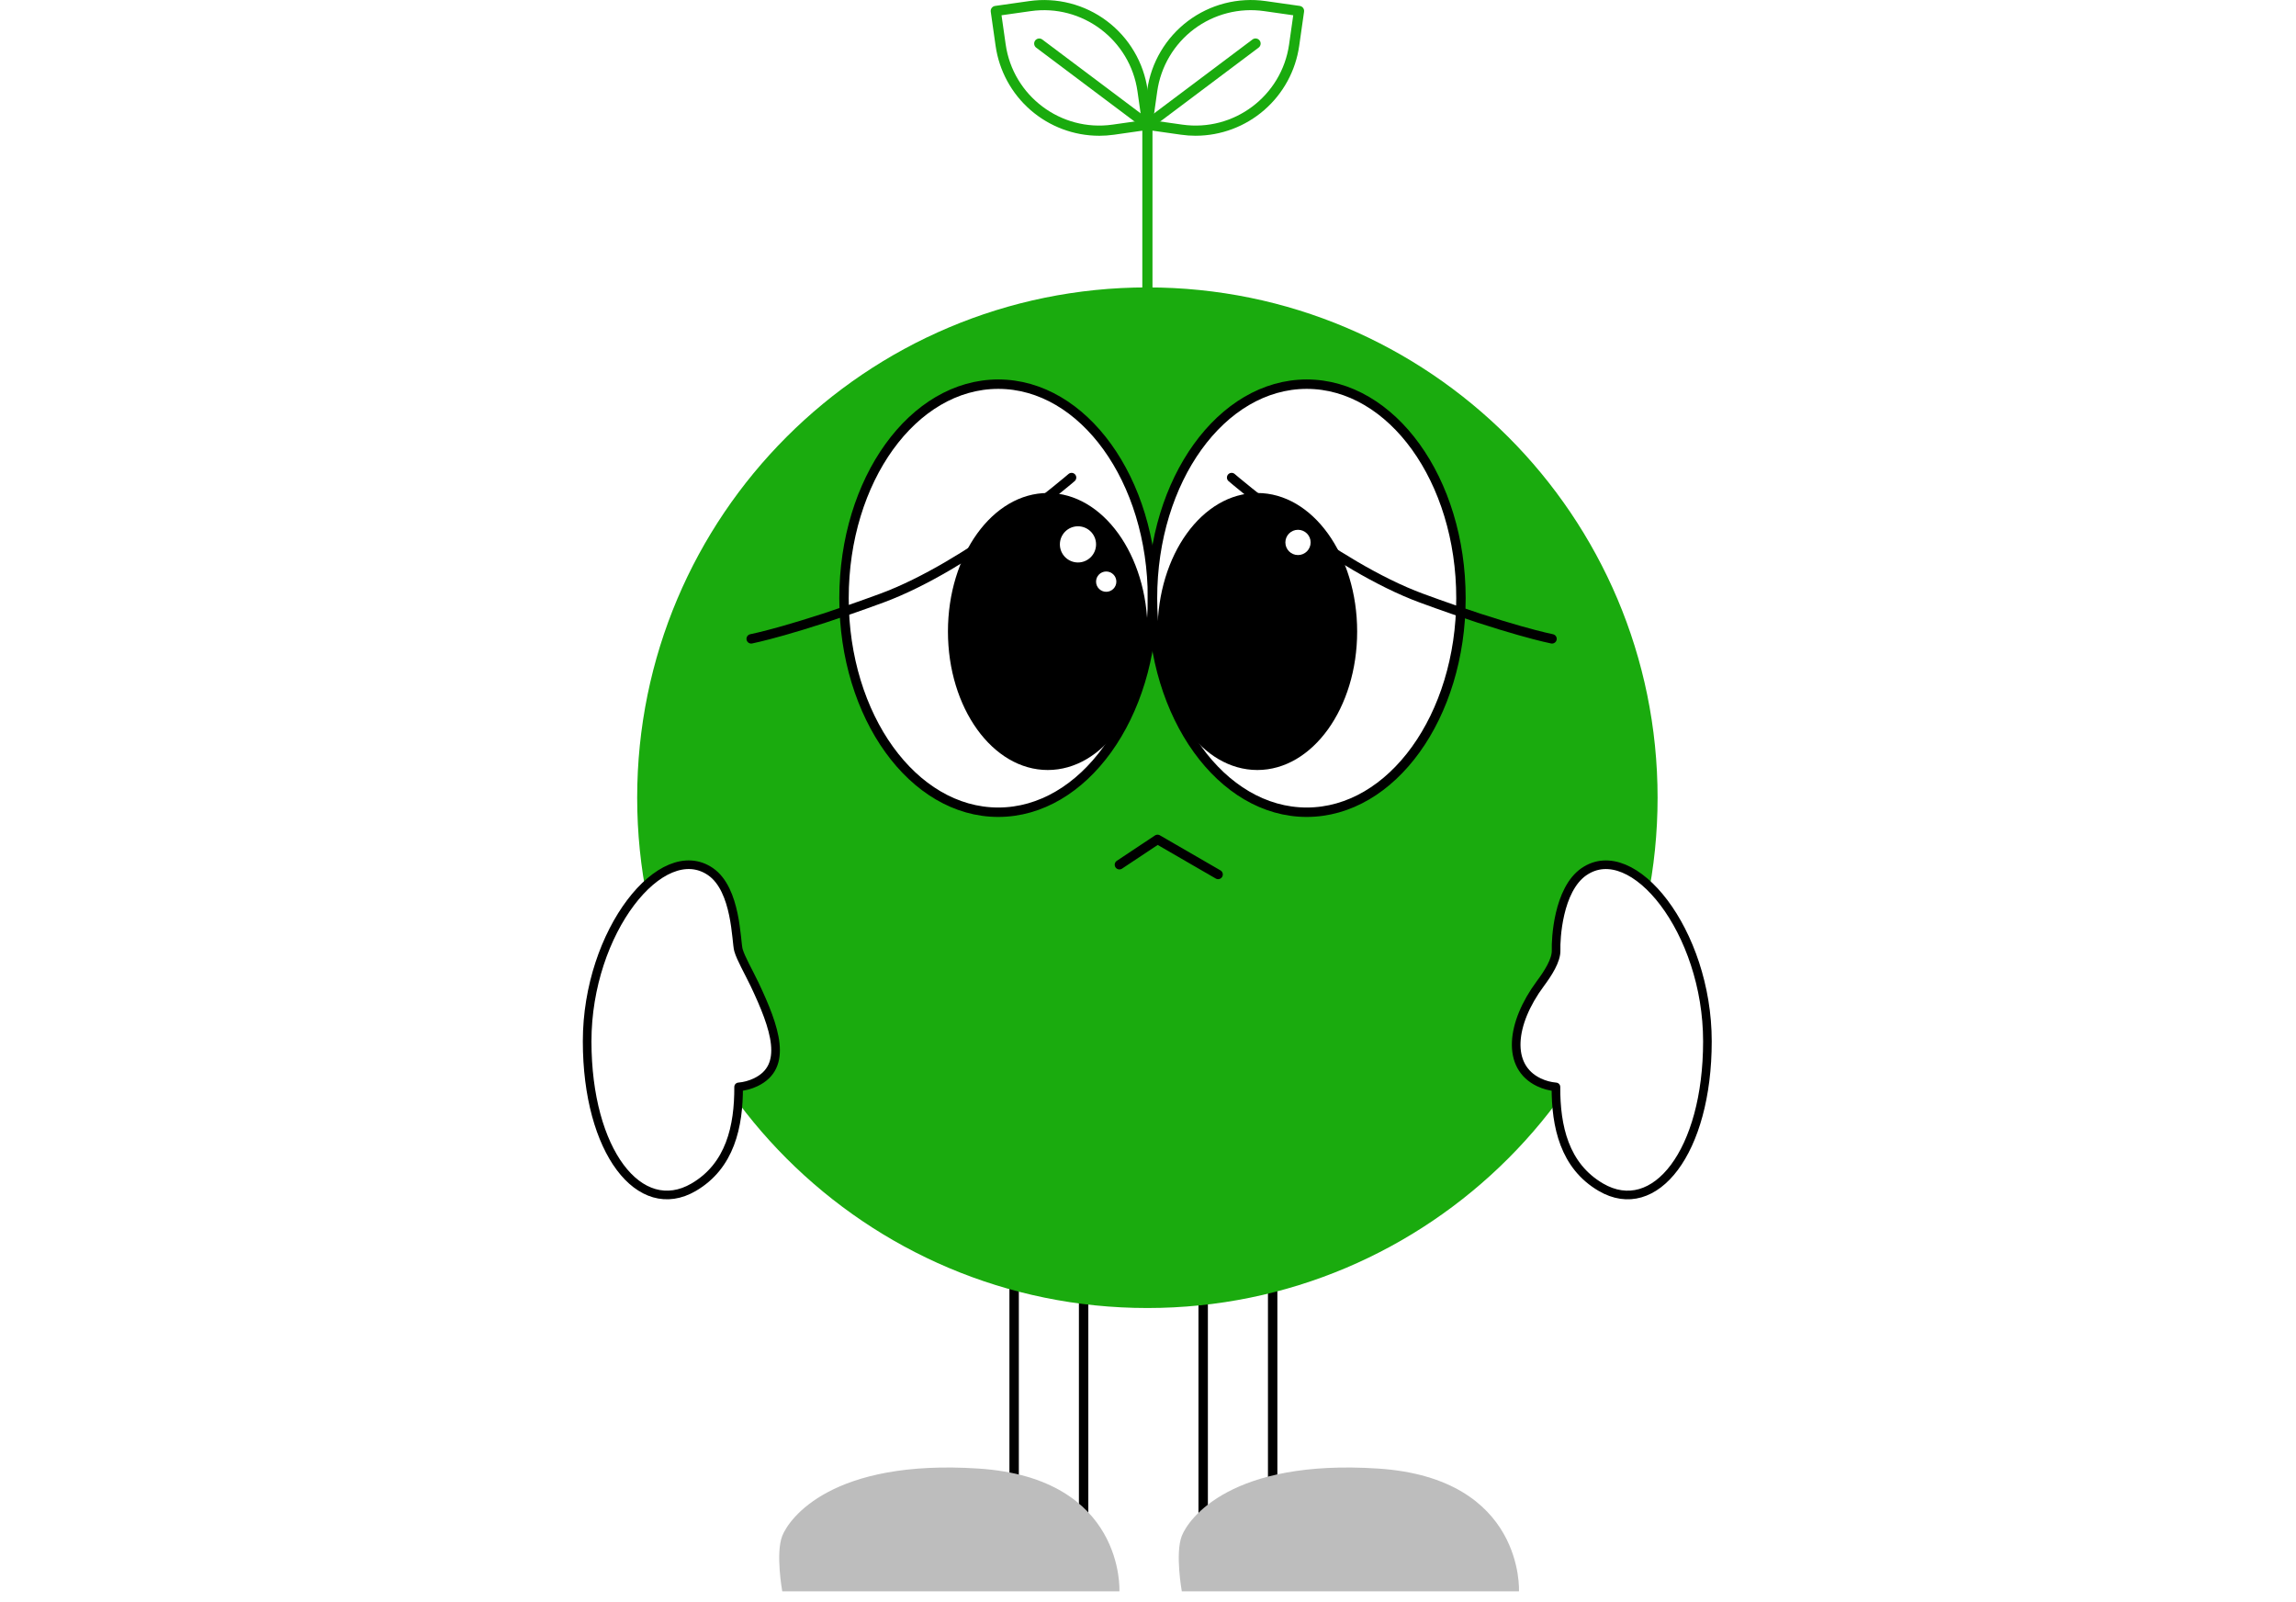 <svg width="390" height="272" viewBox="0 0 390 272" fill="none" xmlns="http://www.w3.org/2000/svg">
<rect width="390" height="272" fill="white"/>
<g clip-path="url(#clip0_569_4471)">
<path d="M178.165 208.447C174.906 208.447 172.262 211.089 172.262 214.35V256.953H184.064V214.35C184.064 211.092 181.423 208.447 178.161 208.447H178.165Z" fill="white" stroke="black" stroke-width="1.599" stroke-linecap="round" stroke-linejoin="round"/>
<path d="M210.276 208.447C207.018 208.447 204.373 211.089 204.373 214.35V256.953H216.176V214.35C216.176 211.092 213.534 208.447 210.273 208.447H210.276Z" fill="white" stroke="black" stroke-width="1.599" stroke-linecap="round" stroke-linejoin="round"/>
<path d="M200.744 270.255H258.012C258.012 270.255 259.016 251.044 234.09 249.403C209.161 247.763 201.911 257.871 200.744 260.835C199.577 263.799 200.744 270.255 200.744 270.255Z" fill="#BDBDBD"/>
<path d="M132.876 270.255H190.143C190.143 270.255 191.148 251.044 166.222 249.403C141.292 247.763 134.043 257.871 132.876 260.835C131.709 263.799 132.876 270.255 132.876 270.255Z" fill="#BDBDBD"/>
<path d="M200.699 22.026L194.896 21.201L195.721 15.397C196.034 13.197 196.776 11.083 197.908 9.171C199.04 7.259 200.533 5.589 202.311 4.256C204.086 2.923 206.107 1.95 208.259 1.4C210.411 0.847 212.649 0.726 214.846 1.039L220.646 1.864L219.821 7.668C219.188 12.11 216.819 16.116 213.234 18.809C209.646 21.501 205.138 22.659 200.699 22.029V22.026Z" fill="white"/>
<path d="M203.119 23.055C202.268 23.055 201.418 22.994 200.577 22.873L194.773 22.048C194.546 22.016 194.341 21.894 194.204 21.712C194.066 21.53 194.009 21.3 194.041 21.073L194.866 15.272C195.195 12.96 195.975 10.738 197.165 8.73C198.355 6.721 199.925 4.966 201.792 3.562C203.659 2.162 205.783 1.141 208.043 0.56C210.304 -0.019 212.658 -0.15 214.97 0.179L220.77 1.004C220.882 1.02 220.991 1.058 221.09 1.116C221.189 1.173 221.272 1.25 221.343 1.34C221.41 1.429 221.461 1.535 221.49 1.644C221.519 1.752 221.525 1.867 221.509 1.979L220.684 7.78C220.08 12.01 217.975 15.883 214.749 18.687C211.523 21.491 207.398 23.042 203.122 23.052L203.119 23.055ZM195.873 20.462L200.82 21.165C209.582 22.413 217.72 16.302 218.967 7.54L219.67 2.593L214.727 1.887C212.639 1.589 210.515 1.704 208.472 2.229C206.429 2.753 204.513 3.674 202.825 4.937C201.14 6.203 199.72 7.786 198.646 9.603C197.571 11.416 196.868 13.424 196.57 15.512L195.87 20.462H195.873Z" fill="#1AAB0E"/>
<path d="M194.898 22.058C194.716 22.058 194.54 22 194.393 21.895C194.246 21.789 194.134 21.639 194.076 21.466C194.019 21.293 194.016 21.108 194.07 20.935C194.124 20.763 194.23 20.609 194.377 20.5L212.748 6.706C212.837 6.638 212.943 6.587 213.052 6.559C213.16 6.53 213.275 6.523 213.387 6.539C213.499 6.555 213.608 6.594 213.707 6.651C213.806 6.709 213.889 6.786 213.96 6.875C214.027 6.965 214.078 7.07 214.107 7.179C214.136 7.288 214.142 7.403 214.126 7.515C214.11 7.627 214.072 7.735 214.014 7.834C213.956 7.934 213.88 8.017 213.79 8.087L195.42 21.879C195.269 21.991 195.09 22.051 194.901 22.051L194.898 22.058Z" fill="#1AAB0E"/>
<path d="M169.144 1.864L174.947 1.039C179.389 0.406 183.898 1.567 187.482 4.259C191.07 6.952 193.44 10.959 194.069 15.4L194.894 21.204L189.091 22.029C184.649 22.662 180.14 21.501 176.556 18.809C172.968 16.116 170.599 12.11 169.969 7.668L169.144 1.864Z" fill="white"/>
<path d="M186.675 23.055C182.399 23.046 178.274 21.495 175.048 18.691C171.821 15.886 169.717 12.014 169.113 7.783L168.288 1.983C168.272 1.871 168.278 1.756 168.307 1.647C168.336 1.538 168.384 1.433 168.454 1.343C168.521 1.254 168.608 1.177 168.707 1.119C168.806 1.062 168.911 1.023 169.027 1.007L174.83 0.182C177.142 -0.147 179.496 -0.016 181.756 0.563C184.017 1.142 186.141 2.162 188.008 3.566C189.875 4.966 191.449 6.722 192.635 8.733C193.825 10.741 194.605 12.967 194.934 15.275L195.759 21.076C195.791 21.303 195.734 21.533 195.596 21.716C195.459 21.898 195.254 22.019 195.027 22.051L189.223 22.88C188.382 22.998 187.532 23.059 186.681 23.059L186.675 23.055ZM170.12 2.593L170.824 7.54C172.071 16.299 180.212 22.413 188.97 21.166L193.917 20.462L193.214 15.515C191.963 6.757 183.822 0.643 175.067 1.89L170.12 2.593Z" fill="#1AAB0E"/>
<path d="M194.895 22.058C194.707 22.058 194.527 21.997 194.377 21.885L176.006 8.093C175.917 8.026 175.84 7.94 175.783 7.841C175.725 7.742 175.687 7.636 175.671 7.521C175.639 7.294 175.696 7.064 175.834 6.881C175.971 6.699 176.176 6.578 176.403 6.546C176.63 6.514 176.86 6.571 177.043 6.709L195.413 20.5C195.557 20.609 195.666 20.763 195.72 20.935C195.775 21.108 195.771 21.293 195.714 21.466C195.656 21.639 195.548 21.789 195.397 21.895C195.25 22 195.074 22.058 194.892 22.058H194.895Z" fill="#1AAB0E"/>
<path d="M194.899 65.201C194.668 65.201 194.451 65.085 194.288 64.884C194.125 64.683 194.035 64.408 194.035 64.12V20.439C194.035 20.152 194.125 19.88 194.288 19.675C194.451 19.474 194.668 19.359 194.899 19.359C195.129 19.359 195.346 19.474 195.509 19.675C195.672 19.877 195.762 20.152 195.762 20.439V64.12C195.762 64.408 195.672 64.679 195.509 64.884C195.346 65.085 195.129 65.201 194.899 65.201Z" fill="#1AAB0E"/>
<path d="M194.895 222.137C242.758 222.137 281.559 183.336 281.559 135.473C281.559 87.61 242.758 48.81 194.895 48.81C147.032 48.81 108.231 87.61 108.231 135.473C108.231 183.336 147.032 222.137 194.895 222.137Z" fill="#1AAB0E"/>
<path d="M169.563 137.939C184.032 137.939 195.761 121.665 195.761 101.59C195.761 81.516 184.032 65.242 169.563 65.242C155.094 65.242 143.364 81.516 143.364 101.59C143.364 121.665 155.094 137.939 169.563 137.939Z" fill="white" stroke="black" stroke-width="1.599" stroke-miterlimit="10"/>
<path d="M177.973 130.769C187.336 130.769 194.927 120.238 194.927 107.247C194.927 94.256 187.336 83.725 177.973 83.725C168.609 83.725 161.019 94.256 161.019 107.247C161.019 120.238 168.609 130.769 177.973 130.769Z" fill="black"/>
<path d="M183.105 95.524C184.802 95.524 186.178 94.148 186.178 92.451C186.178 90.754 184.802 89.378 183.105 89.378C181.408 89.378 180.032 90.754 180.032 92.451C180.032 94.148 181.408 95.524 183.105 95.524Z" fill="white"/>
<path d="M187.901 100.503C188.853 100.503 189.625 99.731 189.625 98.779C189.625 97.828 188.853 97.056 187.901 97.056C186.949 97.056 186.178 97.828 186.178 98.779C186.178 99.731 186.949 100.503 187.901 100.503Z" fill="white"/>
<path d="M221.96 137.939C236.429 137.939 248.159 121.665 248.159 101.59C248.159 81.516 236.429 65.242 221.96 65.242C207.491 65.242 195.762 81.516 195.762 101.59C195.762 121.665 207.491 137.939 221.96 137.939Z" fill="white" stroke="black" stroke-width="1.599" stroke-miterlimit="10"/>
<path d="M209.205 81.103C209.205 81.103 226.591 96.116 241.476 101.59C256.361 107.065 263.626 108.494 263.626 108.494" stroke="black" stroke-width="1.599" stroke-linecap="round" stroke-linejoin="round"/>
<path d="M213.573 130.769C222.937 130.769 230.527 120.238 230.527 107.247C230.527 94.256 222.937 83.725 213.573 83.725C204.21 83.725 196.619 94.256 196.619 107.247C196.619 120.238 204.21 130.769 213.573 130.769Z" fill="black"/>
<path d="M220.48 94.264C221.665 94.264 222.625 93.304 222.625 92.119C222.625 90.934 221.665 89.973 220.48 89.973C219.295 89.973 218.334 90.934 218.334 92.119C218.334 93.304 219.295 94.264 220.48 94.264Z" fill="white"/>
<path d="M128.115 167.053C127.149 165.023 125.848 162.797 125.432 161.349C125.016 159.9 125.125 151.084 120.69 148.03C112.434 142.345 99.732 158.154 99.732 176.848C99.732 195.541 108.664 206.976 117.834 201.617C124.028 197.997 125.493 191.279 125.461 184.586C126.455 184.497 127.424 184.244 128.345 183.806C133.935 181.149 131.728 174.648 128.118 167.05L128.115 167.053Z" fill="white" stroke="black" stroke-width="1.465" stroke-linecap="round" stroke-linejoin="round"/>
<path d="M269.062 148.03C264.627 151.084 264.253 159.583 264.32 161.349C264.387 163.114 262.881 165.378 261.637 167.053C256.629 173.81 255.82 181.152 261.41 183.809C262.328 184.247 263.3 184.5 264.294 184.589C264.262 191.285 265.727 198 271.921 201.62C281.092 206.979 290.023 195.548 290.023 176.851C290.023 158.154 277.318 142.348 269.065 148.033L269.062 148.03Z" fill="white" stroke="black" stroke-width="1.465" stroke-linecap="round" stroke-linejoin="round"/>
<path d="M190.146 146.854L196.619 142.553L206.909 148.507" stroke="black" stroke-width="1.599" stroke-linecap="round" stroke-linejoin="round"/>
<path d="M182.018 81.103C182.018 81.103 164.632 96.116 149.747 101.59C134.862 107.065 127.597 108.494 127.597 108.494" stroke="black" stroke-width="1.599" stroke-linecap="round" stroke-linejoin="round"/>
</g>
<defs>
<clipPath id="clip0_569_4471">
<rect width="191.755" height="271.055" fill="white" transform="translate(99)"/>
</clipPath>
</defs>
</svg>
